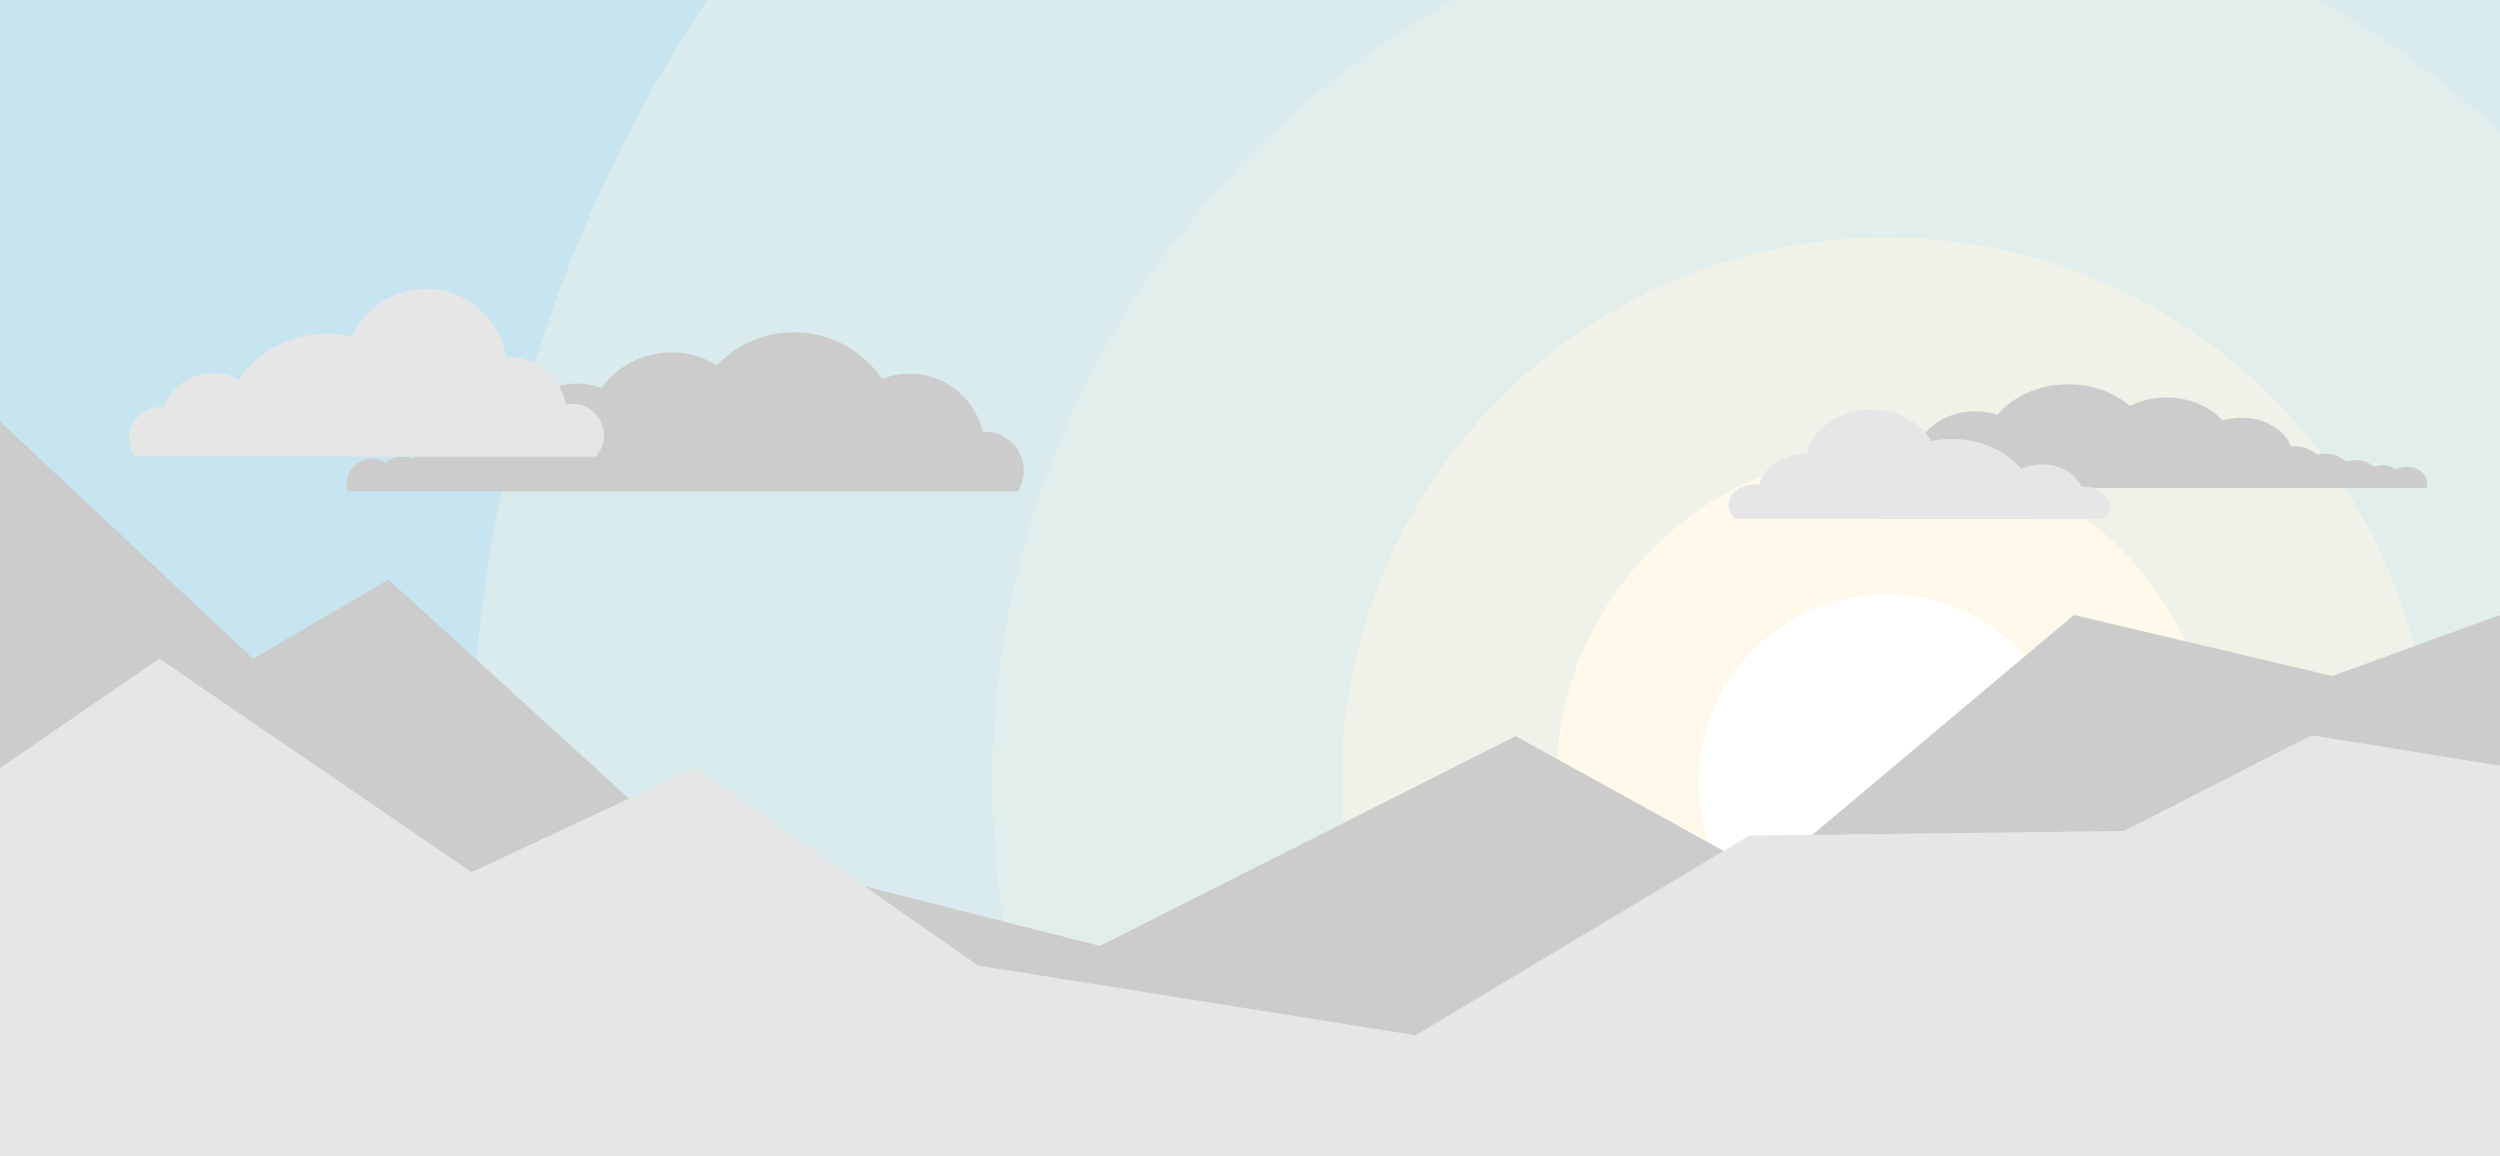 <svg xmlns="http://www.w3.org/2000/svg" viewBox="0 0 800 370"><g id="sun--6"><rect width="800" height="370" style="fill:#c6e5f0"/></g><g id="sun--5"><path d="M800,370V0H226.26a453.24,453.24,0,0,0-59.4,370Z" style="fill:#d9ebed"/></g><g id="sun--4"><path d="M800,370V42.36A287.31,287.31,0,0,0,742,0H465.29C377.24,48.72,317.62,142.48,317.62,250.16A284.56,284.56,0,0,0,343.93,370Z" style="fill:#e2eeeb"/></g><g id="sun--3"><path d="M730.14,370A173.46,173.46,0,0,0,778,250.16C778,154,699.94,76,603.66,76S429.34,154,429.34,250.16A173.51,173.51,0,0,0,477.18,370Z" style="fill:#f0f2e9"/></g><g id="sun--2"><ellipse cx="603.66" cy="250.16" rx="105.71" ry="105.62" style="fill:#fff9ec"/></g><g id="sun--1"><ellipse cx="603.66" cy="250.16" rx="60" ry="59.95" style="fill:#fff"/></g><g id="mountain--2"><polygon points="800 370 800 196.79 746.33 216.33 663.66 196.79 565 279.72 485 235.56 352 302.69 215 268.06 124.33 185.47 81 210.78 0 134.85 0 370 800 370" style="fill:#ccc"/></g><g id="mountain--1"><polygon points="800 370 800 245.02 739.67 235.28 679.67 265.9 559.67 267.41 453 331.28 313 308.98 222.33 245.68 150.94 279.08 51 210.78 0 245.76 0 370 800 370" style="fill:#e6e6e6"/></g><g id="cloud--4"><path d="M604.3,156.13a7,7,0,0,1-1.49-4.25c0-4.51,4.51-8.16,10.07-8.16l.49,0c2-6.92,9.59-12.09,18.72-12.09a23.23,23.23,0,0,1,7.12,1.11c4.91-5.88,13.21-9.74,22.62-9.74a30.57,30.57,0,0,1,19.78,6.88,26.08,26.08,0,0,1,11.67-2.69c7.4,0,13.94,2.94,18,7.45a20.15,20.15,0,0,1,6.15-.95c7.32,0,13.53,3.82,15.77,9.13.3,0,.6,0,.91,0a11.16,11.16,0,0,1,7.47,2.71,10,10,0,0,1,2.59-.34,9.05,9.05,0,0,1,6.59,2.65,8.87,8.87,0,0,1,3.19-.59,8.08,8.08,0,0,1,5.66,2.16,7.72,7.72,0,0,1,2.75-.5,7.41,7.41,0,0,1,4.3,1.32,7.56,7.56,0,0,1,3.54-.85c3.58,0,6.48,2.35,6.48,5.25a4.54,4.54,0,0,1-.27,1.52Z" style="fill:#ccc"/></g><g id="cloud--3"><path d="M555.3,166.05a5.91,5.91,0,0,1-2.15-4.44c0-3.62,3.63-6.57,8.11-6.57a10.44,10.44,0,0,1,1.59.13c1.5-5.65,7.7-9.88,15.12-9.88h.29c1.65-8,10.25-14.15,20.62-14.15,8.49,0,15.79,4.1,19.07,10a33.22,33.22,0,0,1,6.61-.66c9.27,0,17.44,3.79,22.28,9.57a15.8,15.8,0,0,1,6.68-1.44c5.8,0,10.74,3,12.62,7.15.27,0,.54,0,.81,0,4.48,0,8.11,2.95,8.11,6.58a5.72,5.72,0,0,1-1.47,3.76Z" style="fill:#e6e6e6"/></g><g id="cloud--2"><path d="M325.78,157.22a12.4,12.4,0,0,0,1.85-6.53,12.54,12.54,0,0,0-12.55-12.54c-.21,0-.41,0-.61,0a24,24,0,0,0-32.22-16.87,34.07,34.07,0,0,0-52.87-4.39,27.62,27.62,0,0,0-36.94,7.32A20.79,20.79,0,0,0,165.1,136.8c-.38,0-.75-.05-1.13-.05a12.52,12.52,0,0,0-9.32,4.16,10.17,10.17,0,0,0-3.23-.52,10.32,10.32,0,0,0-8.21,4.07,9.12,9.12,0,0,0-11,2.41,8,8,0,0,0-8.78,1.26,8.09,8.09,0,0,0-12.5,6.76,8.15,8.15,0,0,0,.34,2.33Z" style="fill:#ccc"/></g><g id="cloud--1"><path d="M190.58,146.12a10.08,10.08,0,0,0-7.44-16.92,9.92,9.92,0,0,0-2,.2,19.29,19.29,0,0,0-18.85-15.19H162a26.08,26.08,0,0,0-49.49-6.4,33.94,33.94,0,0,0-8.24-1,33.51,33.51,0,0,0-27.78,14.71,16.77,16.77,0,0,0-24.06,8.77c-.33,0-.67-.05-1-.05a10.11,10.11,0,0,0-10.11,10.1,10,10,0,0,0,1.84,5.79Z" style="fill:#e6e6e6"/></g></svg>